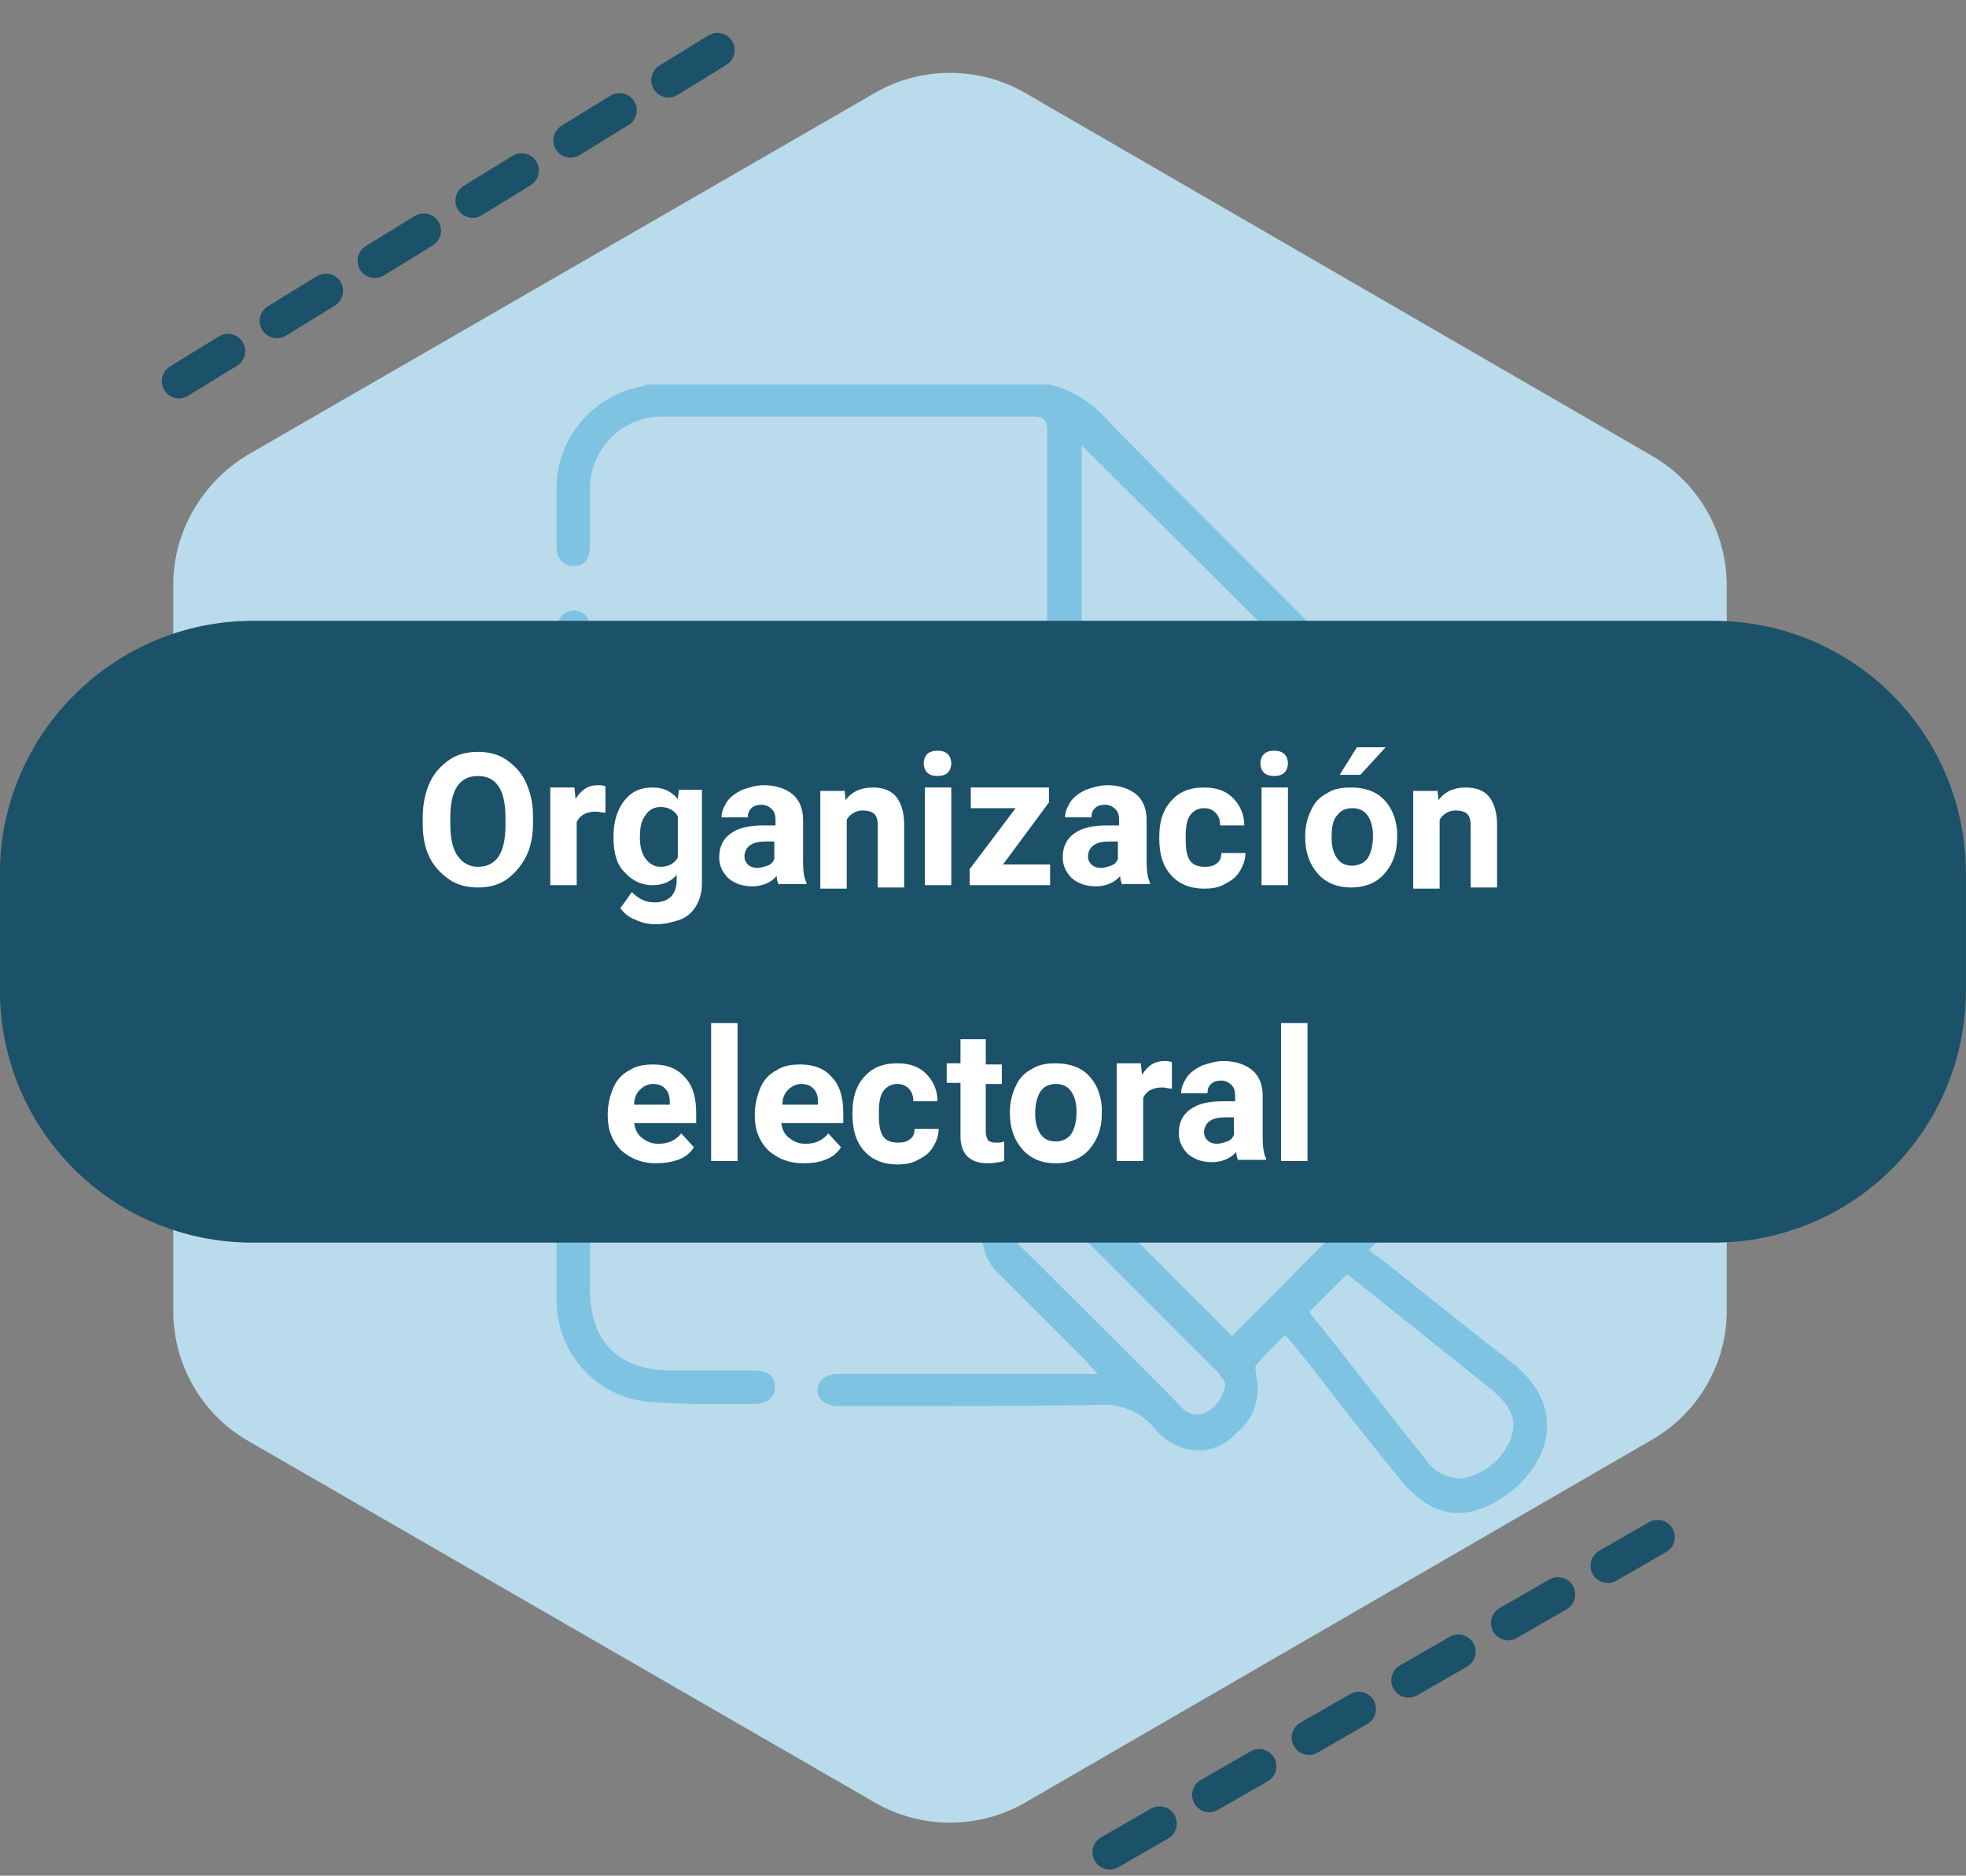 <?xml version="1.0" encoding="utf-8"?>
<!-- Generator: Adobe Illustrator 25.4.1, SVG Export Plug-In . SVG Version: 6.00 Build 0)  -->
<svg version="1.1" id="Capa_1" xmlns="http://www.w3.org/2000/svg" xmlns:xlink="http://www.w3.org/1999/xlink" x="0px" y="0px"
	 viewBox="0 0 171.1 163.2" style="enable-background:new 0 0 171.1 163.2;" xml:space="preserve">
<rect x="0" y="0" width="171.1" height="163.2" fill="#808080" stroke="none"/>
<style type="text/css">
	.st0{fill:#B9DBEB;}
	.st1{fill:none;stroke:#1B5169;stroke-width:3;stroke-linecap:round;stroke-dasharray:5;}
	.st2{fill:#7EC3E2;}
	.st3{fill:#1B5169;}
	.st4{enable-background:new    ;}
	.st5{fill:#FFFFFF;}
</style>
<g id="Grupo_131433" transform="translate(3035 11701.063)">
	<g id="Grupo_130357" transform="translate(-3021.12 -11699)">
		<path id="Polígono_52" class="st0" d="M136.4,112c0,4.6-2.5,8.9-6.5,11.2l-54.6,31.6c-4,2.3-9,2.3-13,0L7.7,123.3
			c-4-2.3-6.5-6.6-6.5-11.3V48.8c0-4.6,2.5-8.9,6.5-11.3L62.3,6c4-2.3,9-2.3,13,0l54.6,31.6c4,2.3,6.5,6.6,6.5,11.3V112z"/>
		<line id="Línea_143" class="st1" x1="1.7" y1="31.1" x2="52.3" y2="0"/>
		<line id="Línea_147" class="st1" x1="82.7" y1="159.1" x2="133.3" y2="130"/>
	</g>
	<g id="Grupo_130369" transform="translate(-2986.562 -11667.617)">
		<path id="Trazado_145985" class="st2" d="M42.9,0c2,0.5,3.9,1.7,5.2,3.3c6.7,6.8,13.4,13.5,20.1,20.2c1.7,1.6,2.6,3.8,2.5,6.2
			c0,2.3,0,4.5,0,6.8c0,0.5-0.2,1-0.5,1.4c-0.4,0.3-0.9,0.4-1.4,0.3c-0.5-0.3-0.8-0.8-0.9-1.4c-0.1-2.4,0-4.8,0-7.2
			c0-1.5,0-1.5-1.5-1.5c-5.6,0-11.1,0-16.7,0c-3.5,0-6-1.9-6.8-5c-0.2-0.7-0.2-1.5-0.2-2.3c0-5.6,0-11.1,0-16.7
			c0-0.9-0.2-1.3-1.2-1.3c-10.8,0-21.6,0-32.4,0C5.8,2.8,3,5.5,2.9,8.9c0,0.1,0,0.2,0,0.3c0,1.6,0,3.3,0,4.9c0,1.1-0.5,1.7-1.4,1.7
			c-0.9,0-1.5-0.6-1.5-1.7c0-1.8,0-3.5,0-5.3C0.1,4.6,3.2,1,7.3,0.2c0.2,0,0.4-0.1,0.5-0.2L42.9,0z M65.7,25.2l-20-19.9
			c0,0.2,0,0.5,0,0.7c0,4.9,0,9.9,0,14.8c0,2.9,1.5,4.3,4.4,4.3c4.9,0,9.8,0,14.6,0C65,25.2,65.3,25.2,65.7,25.2L65.7,25.2z"/>
		<path id="Trazado_145986" class="st2" d="M67.9,52.8c0-2.1,0-3.8,0-5.6c0-1.1,0-2.3,0-3.4c0-1,0.5-1.6,1.4-1.6
			c0.8,0,1.5,0.6,1.5,1.4c0,0.1,0,0.2,0,0.2c0,3.1,0.1,6.1,0,9.2c-0.2,1.8,0.5,3.6,1.9,4.7c2.2,1.9,4,4.3,6.3,6.2
			c3.2,2.7,1.6,7.4-1.9,8.6c-1,0.2-2,0.2-3,0.2c-0.3,0-0.7,0.1-1,0.3c-0.8,0.7-1.5,1.4-2.4,2.3c0.3,0.3,0.5,0.5,0.8,0.6
			c3.8,3,7.6,6.1,11.5,9.1c5.3,4.1,3.2,9.1-0.3,11.6c-3.3,2.4-6.4,2.1-9-1c-2.5-3-4.9-6.1-7.3-9.2c-0.9-1.2-1.9-2.4-3-3.7
			c-0.9,0.9-1.7,1.7-2.5,2.6c-0.2,0.2,0,0.6,0,1c0.4,1.8-0.2,3.7-1.7,4.9c-1.2,1.4-3.1,1.9-4.8,1.3c-0.9-0.3-1.7-0.9-2.3-1.6
			c-1.2-1.5-3.1-2.3-5-2.1c-7.3,0.1-14.6,0.1-21.9,0.1c-0.2,0-0.4,0-0.7,0c-1.1,0-1.8-0.6-1.8-1.4s0.7-1.4,1.8-1.4
			c5.6,0,11.2,0,16.8,0h5.8c-0.4-0.4-0.6-0.6-0.8-0.9c-2.6-2.6-5.1-5.1-7.7-7.7c-1.7-1.5-2-3.9-0.8-5.8c1.1-2.1,3.5-3.2,5.8-2.7
			c0.5,0.2,1,0,1.3-0.3c3.9-3.9,7.7-7.8,11.6-11.6c0.4-0.3,0.6-0.8,0.4-1.3c-1-3.5,2.5-7.2,6-6.5c0.8,0.2,1.6,0.7,2.3,1.3
			C66.2,50.9,66.9,51.8,67.9,52.8z M46.8,70.8l12,12l12.4-12.5c-1.2-1.2-2.6-2.5-3.9-3.8c-0.9-0.9-1-1.7-0.3-2.3s1.5-0.5,2.3,0.3
			c1.6,1.6,3.3,3.3,4.9,4.9c0.8,0.8,1.9,0.7,2.8-0.3c0.8-0.6,1-1.8,0.3-2.7c0,0-0.1-0.1-0.1-0.1c-4.7-4.7-9.3-9.4-14-14
			c-0.9-0.9-1.8-0.8-2.8,0.2c-0.9,0.6-1,1.8-0.4,2.7c0.1,0.1,0.1,0.2,0.2,0.3c1.2,1.2,2.5,2.5,3.7,3.7c0.8,0.8,0.9,1.6,0.2,2.3
			S62.8,62,62,61.2c-0.9-0.9-1.9-1.9-2.8-2.8L46.8,70.8z M68.8,77.4l-3.3,3.3c0.4,0.6,1,1.2,1.5,1.9c2.9,3.6,5.7,7.3,8.6,10.9
			c0.7,1.1,1.9,1.7,3.2,1.7c2-0.4,3.6-1.7,4.3-3.6c0.5-1.6-0.1-2.8-1.8-4.2l-0.5-0.4L68.8,77.4z M58.2,86.9
			c-0.2-0.3-0.4-0.6-0.6-0.9c-4.7-4.7-9.3-9.3-14-14c-0.3-0.3-0.6-0.5-1-0.5c-1.1,0-2.1,0.6-2.5,1.6c-0.4,0.8-0.1,1.7,0.6,2.2
			c4.5,4.5,9.1,9,13.6,13.6c0.5,0.7,1.4,0.9,2.1,0.6C57.5,89,58.1,88,58.2,86.9L58.2,86.9z"/>
		<path id="Trazado_145987" class="st2" d="M2.9,50.6c0,9.4,0,18.8,0,28.1c0,4.6,2.5,7.1,7.1,7.1c2.4,0,4.8,0,7.2,0
			c1.2,0,1.8,0.5,1.8,1.4c0,0.9-0.6,1.5-1.8,1.5c-3.1,0-6.3,0.1-9.4-0.2c-4.4-0.5-7.7-4.2-7.8-8.6c0-0.4,0-0.7,0-1.1
			c0-18.9,0-37.9,0-56.9c0-0.4,0-0.8,0.1-1.1C0.3,20,1,19.6,1.8,19.7c0.6,0.1,1,0.6,1.1,1.2c0,0.3,0,0.6,0,1
			C2.9,31.5,2.9,41,2.9,50.6z"/>
		<path id="Trazado_145988" class="st2" d="M33.4,41.6c-6.9,0-13.7,0-20.6,0c-0.4,0-0.7,0-1,0c-0.7-0.1-1.2-0.7-1.1-1.3
			c-0.1-0.7,0.4-1.3,1.1-1.4c0.3-0.1,0.6-0.1,0.9-0.1c13.9,0,27.9,0,41.8,0c0.3,0,0.6,0,0.9,0.1c0.7,0.1,1.2,0.8,1.1,1.5
			c0,0.7-0.5,1.2-1.2,1.3c-0.3,0-0.7,0-1,0C47.2,41.6,40.3,41.6,33.4,41.6z"/>
		<path id="Trazado_145989" class="st2" d="M28.6,53.1c-5.3,0-10.5,0-15.8,0c-0.4,0-0.7,0-1,0c-0.6-0.1-1.1-0.6-1.1-1.2
			c-0.1-0.7,0.3-1.3,1-1.5c0.4-0.1,0.8-0.1,1.1-0.1c10.6,0,21.2,0,31.9,0c0.4,0,0.9-0.1,1.2,0.2c0.4,0.3,0.9,0.9,0.9,1.4
			s-0.6,0.9-1,1.3c-0.2,0.2-0.7,0.1-1,0.1C39.3,53.1,33.9,53.1,28.6,53.1z"/>
		<path id="Trazado_145990" class="st2" d="M24.3,64.6c-3.8,0-7.6,0-11.4,0c-0.6,0-1.1-0.2-1.5-0.5c-0.5-0.6-0.4-1.4,0.1-1.9
			c0.2-0.1,0.4-0.2,0.6-0.3c0.4-0.1,0.8-0.1,1.1-0.1c7.4,0,14.8,0,22.2,0c0.2,0,0.3,0,0.5,0c1,0,1.7,0.6,1.7,1.4s-0.6,1.4-1.7,1.4
			C32,64.6,28.1,64.6,24.3,64.6z"/>
		<path id="Trazado_145991" class="st2" d="M24.2,30.1c-3.7,0-7.3,0-11,0c-0.4,0-0.7,0-1-0.1c-0.8-0.2-1.2-0.9-1.1-1.7
			c0.1-0.5,0.5-0.9,1.1-1.1c0.3-0.1,0.6-0.1,1-0.1c7.5,0,14.9,0,22.4,0c0.3,0,0.8-0.1,1,0.1c0.5,0.3,0.8,0.8,1,1.3
			c0.1,0.6-0.3,1.2-1,1.4c0,0-0.1,0-0.1,0c-0.4,0.1-0.8,0.1-1.1,0.1C31.6,30.1,27.9,30.1,24.2,30.1z"/>
	</g>
	<g id="Grupo_130397" transform="translate(-4062.91 -17820.844)">
		<path id="Rectángulo_34885" class="st3" d="M1049.9,6173.8H1177c12.2,0,22,9.8,22,22v10.1c0,12.2-9.8,22-22,22h-127.1
			c-12.2,0-22-9.8-22-22v-10.1C1027.9,6183.7,1037.8,6173.8,1049.9,6173.8z"/>
		<g class="st4">
			<path class="st5" d="M1074.3,6191.4c0,1.1-0.2,2.1-0.6,2.9c-0.4,0.8-1,1.5-1.7,2c-0.7,0.5-1.6,0.7-2.5,0.7
				c-0.9,0-1.8-0.2-2.5-0.7c-0.7-0.5-1.3-1.1-1.7-1.9s-0.6-1.8-0.6-2.9v-0.6c0-1.1,0.2-2.1,0.6-3c0.4-0.9,1-1.5,1.7-2
				c0.7-0.5,1.6-0.7,2.5-0.7c0.9,0,1.8,0.2,2.5,0.7c0.7,0.5,1.3,1.1,1.7,2c0.4,0.9,0.6,1.8,0.6,2.9V6191.4z M1071.9,6190.9
				c0-1.2-0.2-2.1-0.6-2.7c-0.4-0.6-1-0.9-1.8-0.9c-0.8,0-1.4,0.3-1.8,0.9c-0.4,0.6-0.6,1.5-0.6,2.7v0.6c0,1.2,0.2,2.1,0.6,2.7
				c0.4,0.6,1,1,1.8,1c0.8,0,1.4-0.3,1.8-0.9s0.6-1.5,0.6-2.7V6190.9z"/>
			<path class="st5" d="M1080.6,6190.5c-0.3,0-0.6-0.1-0.8-0.1c-0.9,0-1.4,0.3-1.7,0.9v5.5h-2.3v-8.5h2.1l0.1,1
				c0.5-0.8,1.1-1.2,1.9-1.2c0.2,0,0.5,0,0.7,0.1L1080.6,6190.5z"/>
			<path class="st5" d="M1081.3,6192.6c0-1.3,0.3-2.3,0.9-3.1s1.4-1.2,2.5-1.2c0.9,0,1.6,0.3,2.2,1l0.1-0.8h2v8.2
				c0,0.7-0.2,1.4-0.5,1.9s-0.8,1-1.4,1.2s-1.3,0.4-2.1,0.4c-0.6,0-1.2-0.1-1.8-0.4c-0.6-0.2-1-0.6-1.3-1l1-1.4
				c0.6,0.6,1.2,0.9,2,0.9c0.6,0,1.1-0.2,1.4-0.5c0.3-0.3,0.5-0.8,0.5-1.4v-0.5c-0.5,0.6-1.2,0.9-2.1,0.9c-1,0-1.8-0.4-2.5-1.2
				C1081.6,6195,1081.3,6194,1081.3,6192.6L1081.3,6192.6z M1083.6,6192.7c0,0.8,0.2,1.4,0.5,1.8c0.3,0.4,0.7,0.7,1.3,0.7
				c0.7,0,1.2-0.3,1.5-0.8v-3.6c-0.3-0.5-0.8-0.8-1.5-0.8c-0.5,0-1,0.2-1.3,0.7C1083.7,6191.2,1083.6,6191.8,1083.6,6192.7z"/>
			<path class="st5" d="M1095.7,6196.8c-0.1-0.2-0.2-0.5-0.2-0.8c-0.5,0.6-1.3,0.9-2.1,0.9c-0.8,0-1.5-0.2-2.1-0.7
				c-0.5-0.5-0.8-1.1-0.8-1.8c0-0.9,0.3-1.6,1-2.1s1.6-0.7,2.9-0.7h1v-0.5c0-0.4-0.1-0.7-0.3-0.9c-0.2-0.2-0.5-0.4-0.9-0.4
				c-0.4,0-0.7,0.1-0.9,0.3c-0.2,0.2-0.3,0.4-0.3,0.8h-2.3c0-0.5,0.2-0.9,0.5-1.4c0.3-0.4,0.7-0.7,1.3-1c0.6-0.2,1.2-0.4,1.9-0.4
				c1,0,1.9,0.3,2.5,0.8c0.6,0.5,0.9,1.3,0.9,2.2v3.7c0,0.8,0.1,1.4,0.3,1.8v0.1H1095.7z M1093.8,6195.3c0.3,0,0.6-0.1,0.9-0.2
				s0.5-0.3,0.6-0.6v-1.5h-0.8c-1.1,0-1.7,0.4-1.8,1.2l0,0.1c0,0.3,0.1,0.5,0.3,0.7C1093.2,6195.2,1093.5,6195.3,1093.8,6195.3z"/>
			<path class="st5" d="M1101.4,6188.4l0.1,1c0.6-0.8,1.4-1.1,2.4-1.1c0.9,0,1.6,0.3,2,0.8s0.7,1.3,0.7,2.4v5.5h-2.3v-5.4
				c0-0.5-0.1-0.8-0.3-1c-0.2-0.2-0.6-0.3-1-0.3c-0.6,0-1.1,0.3-1.4,0.8v6h-2.3v-8.5H1101.4z"/>
			<path class="st5" d="M1108.3,6186.2c0-0.3,0.1-0.6,0.3-0.8s0.5-0.3,0.9-0.3c0.4,0,0.7,0.1,0.9,0.3c0.2,0.2,0.3,0.5,0.3,0.8
				c0,0.3-0.1,0.6-0.3,0.8c-0.2,0.2-0.5,0.3-0.9,0.3c-0.4,0-0.7-0.1-0.9-0.3C1108.4,6186.8,1108.3,6186.5,1108.3,6186.2z
				 M1110.7,6196.8h-2.3v-8.5h2.3V6196.8z"/>
			<path class="st5" d="M1115.2,6195h4.1v1.8h-7v-1.4l4-5.3h-3.9v-1.8h6.8v1.3L1115.2,6195z"/>
			<path class="st5" d="M1125.6,6196.8c-0.1-0.2-0.2-0.5-0.2-0.8c-0.5,0.6-1.3,0.9-2.1,0.9c-0.8,0-1.5-0.2-2.1-0.7
				c-0.5-0.5-0.8-1.1-0.8-1.8c0-0.9,0.3-1.6,1-2.1s1.6-0.7,2.9-0.7h1v-0.5c0-0.4-0.1-0.7-0.3-0.9c-0.2-0.2-0.5-0.4-0.9-0.4
				c-0.4,0-0.7,0.1-0.9,0.3c-0.2,0.2-0.3,0.4-0.3,0.8h-2.3c0-0.5,0.2-0.9,0.5-1.4c0.3-0.4,0.7-0.7,1.3-1c0.6-0.2,1.2-0.4,1.9-0.4
				c1,0,1.9,0.3,2.5,0.8c0.6,0.5,0.9,1.3,0.9,2.2v3.7c0,0.8,0.1,1.4,0.3,1.8v0.1H1125.6z M1123.7,6195.3c0.3,0,0.6-0.1,0.9-0.2
				s0.5-0.3,0.6-0.6v-1.5h-0.8c-1.1,0-1.7,0.4-1.8,1.2l0,0.1c0,0.3,0.1,0.5,0.3,0.7C1123.1,6195.2,1123.4,6195.3,1123.7,6195.3z"/>
			<path class="st5" d="M1132.8,6195.2c0.4,0,0.8-0.1,1-0.3c0.3-0.2,0.4-0.5,0.4-0.9h2.1c0,0.6-0.2,1.1-0.5,1.6
				c-0.3,0.5-0.7,0.8-1.3,1.1c-0.5,0.3-1.1,0.4-1.8,0.4c-1.2,0-2.2-0.4-2.9-1.2c-0.7-0.8-1-1.8-1-3.2v-0.1c0-1.3,0.3-2.3,1-3.1
				c0.7-0.8,1.6-1.2,2.9-1.2c1.1,0,1.9,0.3,2.5,0.9c0.6,0.6,1,1.4,1,2.4h-2.1c0-0.4-0.1-0.8-0.4-1.1c-0.3-0.3-0.6-0.4-1-0.4
				c-0.5,0-0.9,0.2-1.2,0.6c-0.3,0.4-0.4,1-0.4,1.9v0.2c0,0.9,0.1,1.5,0.4,1.9S1132.3,6195.2,1132.8,6195.2z"/>
			<path class="st5" d="M1137.6,6186.2c0-0.3,0.1-0.6,0.3-0.8s0.5-0.3,0.9-0.3c0.4,0,0.7,0.1,0.9,0.3c0.2,0.2,0.3,0.5,0.3,0.8
				c0,0.3-0.1,0.6-0.3,0.8c-0.2,0.2-0.5,0.3-0.9,0.3c-0.4,0-0.7-0.1-0.9-0.3C1137.7,6186.8,1137.6,6186.5,1137.6,6186.2z
				 M1140,6196.8h-2.3v-8.5h2.3V6196.8z"/>
			<path class="st5" d="M1141.5,6192.5c0-0.8,0.2-1.6,0.5-2.2c0.3-0.7,0.8-1.2,1.4-1.5c0.6-0.4,1.3-0.5,2.1-0.5c1.1,0,2.1,0.3,2.8,1
				c0.7,0.7,1.1,1.6,1.2,2.8l0,0.6c0,1.3-0.4,2.3-1.1,3.1c-0.7,0.8-1.7,1.2-2.9,1.2s-2.2-0.4-2.9-1.2s-1.1-1.8-1.1-3.2V6192.5z
				 M1143.8,6192.7c0,0.8,0.2,1.4,0.5,1.8c0.3,0.4,0.7,0.6,1.3,0.6c0.5,0,1-0.2,1.3-0.6c0.3-0.4,0.5-1.1,0.5-2
				c0-0.8-0.2-1.4-0.5-1.8c-0.3-0.4-0.7-0.6-1.3-0.6c-0.6,0-1,0.2-1.3,0.6C1143.9,6191.1,1143.8,6191.8,1143.8,6192.7z M1146,6184.8
				h2.5l-2.2,2.4h-1.8L1146,6184.8z"/>
			<path class="st5" d="M1153,6188.4l0.1,1c0.6-0.8,1.4-1.1,2.4-1.1c0.9,0,1.6,0.3,2,0.8s0.7,1.3,0.7,2.4v5.5h-2.3v-5.4
				c0-0.5-0.1-0.8-0.3-1c-0.2-0.2-0.6-0.3-1-0.3c-0.6,0-1.1,0.3-1.4,0.8v6h-2.3v-8.5H1153z"/>
		</g>
		<g class="st4">
			<path class="st5" d="M1085,6221c-1.2,0-2.2-0.4-3-1.1c-0.8-0.8-1.2-1.8-1.2-3v-0.2c0-0.8,0.2-1.6,0.5-2.3
				c0.3-0.7,0.8-1.2,1.4-1.5c0.6-0.4,1.3-0.5,2.1-0.5c1.2,0,2.1,0.4,2.7,1.1c0.7,0.7,1,1.8,1,3.1v0.9h-5.4c0.1,0.6,0.3,1,0.7,1.3
				c0.4,0.3,0.8,0.5,1.4,0.5c0.9,0,1.5-0.3,2-0.9l1.1,1.2c-0.3,0.5-0.8,0.9-1.4,1.1C1086.3,6220.9,1085.7,6221,1085,6221z
				 M1084.7,6214.1c-0.4,0-0.8,0.2-1.1,0.5c-0.3,0.3-0.5,0.7-0.5,1.3h3.1v-0.2c0-0.5-0.1-0.9-0.4-1.2
				C1085.5,6214.2,1085.2,6214.1,1084.7,6214.1z"/>
			<path class="st5" d="M1092.1,6220.8h-2.3v-12h2.3V6220.8z"/>
			<path class="st5" d="M1097.8,6221c-1.2,0-2.2-0.4-3-1.1c-0.8-0.8-1.2-1.8-1.2-3v-0.2c0-0.8,0.2-1.6,0.5-2.3
				c0.3-0.7,0.8-1.2,1.4-1.5c0.6-0.4,1.3-0.5,2.1-0.5c1.2,0,2.1,0.4,2.7,1.1c0.7,0.7,1,1.8,1,3.1v0.9h-5.4c0.1,0.6,0.3,1,0.7,1.3
				c0.4,0.3,0.8,0.5,1.4,0.5c0.9,0,1.5-0.3,2-0.9l1.1,1.2c-0.3,0.5-0.8,0.9-1.4,1.1C1099.2,6220.9,1098.6,6221,1097.8,6221z
				 M1097.6,6214.1c-0.4,0-0.8,0.2-1.1,0.5c-0.3,0.3-0.5,0.7-0.5,1.3h3.1v-0.2c0-0.5-0.1-0.9-0.4-1.2
				C1098.4,6214.2,1098.1,6214.1,1097.6,6214.1z"/>
			<path class="st5" d="M1106.1,6219.2c0.4,0,0.8-0.1,1-0.3c0.3-0.2,0.4-0.5,0.4-0.9h2.1c0,0.6-0.2,1.1-0.5,1.6
				c-0.3,0.5-0.7,0.8-1.3,1.1c-0.5,0.3-1.1,0.4-1.8,0.4c-1.2,0-2.2-0.4-2.9-1.2c-0.7-0.8-1-1.8-1-3.2v-0.1c0-1.3,0.3-2.3,1-3.1
				c0.7-0.8,1.6-1.2,2.9-1.2c1.1,0,1.9,0.3,2.5,0.9c0.6,0.6,1,1.4,1,2.4h-2.1c0-0.4-0.1-0.8-0.4-1.1c-0.3-0.3-0.6-0.4-1-0.4
				c-0.5,0-0.9,0.2-1.2,0.6c-0.3,0.4-0.4,1-0.4,1.9v0.2c0,0.9,0.1,1.5,0.4,1.9S1105.6,6219.2,1106.1,6219.2z"/>
			<path class="st5" d="M1113.7,6210.3v2.1h1.4v1.7h-1.4v4.2c0,0.3,0.1,0.5,0.2,0.7c0.1,0.1,0.3,0.2,0.7,0.2c0.2,0,0.5,0,0.7-0.1
				v1.7c-0.4,0.1-0.9,0.2-1.4,0.2c-1.6,0-2.4-0.8-2.4-2.4v-4.6h-1.2v-1.7h1.2v-2.1H1113.7z"/>
			<path class="st5" d="M1115.8,6216.5c0-0.8,0.2-1.6,0.5-2.2c0.3-0.7,0.8-1.2,1.4-1.5c0.6-0.4,1.3-0.5,2.1-0.5c1.1,0,2.1,0.3,2.8,1
				c0.7,0.7,1.1,1.6,1.2,2.8l0,0.6c0,1.3-0.4,2.3-1.1,3.1c-0.7,0.8-1.7,1.2-2.9,1.2s-2.2-0.4-2.9-1.2s-1.1-1.8-1.1-3.2V6216.5z
				 M1118,6216.7c0,0.8,0.2,1.4,0.5,1.8c0.3,0.4,0.7,0.6,1.3,0.6c0.5,0,1-0.2,1.3-0.6c0.3-0.4,0.5-1.1,0.5-2c0-0.8-0.2-1.4-0.5-1.8
				c-0.3-0.4-0.7-0.6-1.3-0.6c-0.6,0-1,0.2-1.3,0.6C1118.2,6215.1,1118,6215.8,1118,6216.7z"/>
			<path class="st5" d="M1129.9,6214.5c-0.3,0-0.6-0.1-0.8-0.1c-0.9,0-1.4,0.3-1.7,0.9v5.5h-2.3v-8.5h2.1l0.1,1
				c0.5-0.8,1.1-1.2,1.9-1.2c0.2,0,0.5,0,0.7,0.1L1129.9,6214.5z"/>
			<path class="st5" d="M1135.7,6220.8c-0.1-0.2-0.2-0.5-0.2-0.8c-0.5,0.6-1.3,0.9-2.1,0.9c-0.8,0-1.5-0.2-2.1-0.7
				c-0.5-0.5-0.8-1.1-0.8-1.8c0-0.9,0.3-1.6,1-2.1c0.7-0.5,1.6-0.7,2.9-0.7h1v-0.5c0-0.4-0.1-0.7-0.3-0.9c-0.2-0.2-0.5-0.4-0.9-0.4
				c-0.4,0-0.7,0.1-0.9,0.3c-0.2,0.2-0.3,0.4-0.3,0.8h-2.3c0-0.5,0.2-0.9,0.5-1.4c0.3-0.4,0.7-0.7,1.3-1c0.6-0.2,1.2-0.4,1.9-0.4
				c1,0,1.9,0.3,2.5,0.8c0.6,0.5,0.9,1.3,0.9,2.2v3.7c0,0.8,0.1,1.4,0.3,1.8v0.1H1135.7z M1133.8,6219.3c0.3,0,0.6-0.1,0.9-0.2
				s0.5-0.3,0.6-0.6v-1.5h-0.8c-1.1,0-1.7,0.4-1.8,1.2l0,0.1c0,0.3,0.1,0.5,0.3,0.7C1133.2,6219.2,1133.5,6219.3,1133.8,6219.3z"/>
			<path class="st5" d="M1141.7,6220.8h-2.3v-12h2.3V6220.8z"/>
		</g>
	</g>
</g>
</svg>
